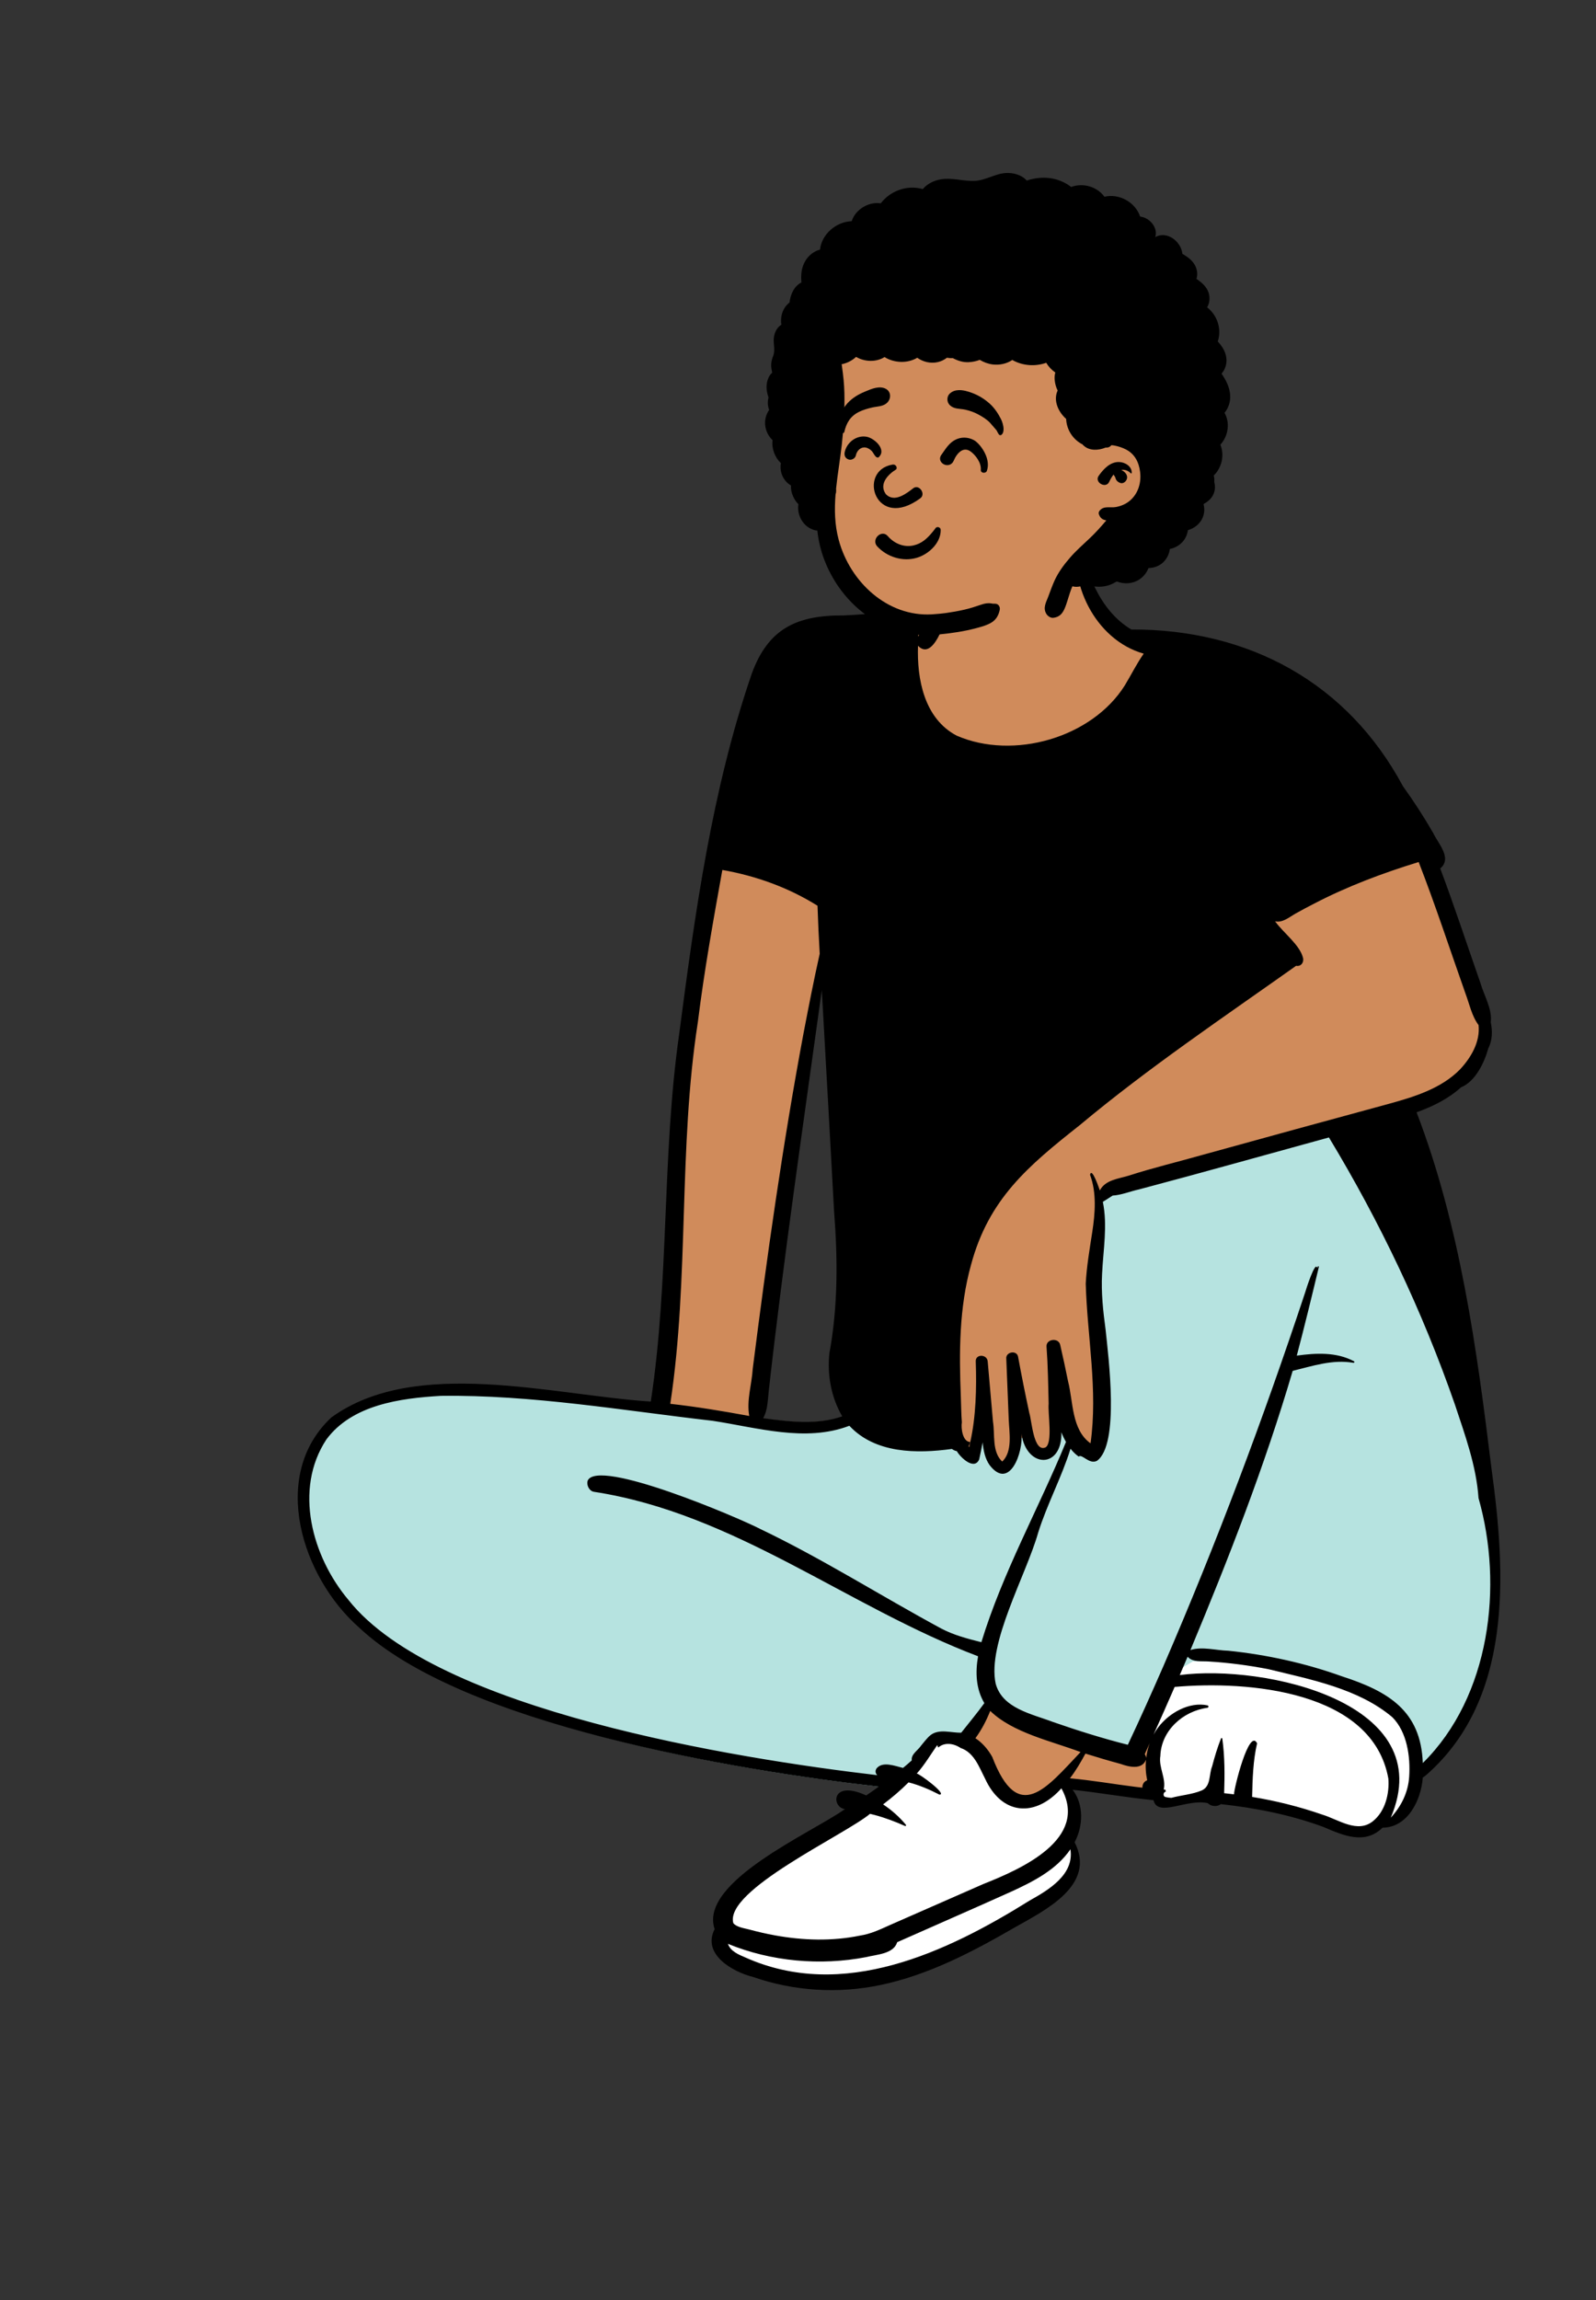 <svg width="347" height="500" viewBox="0 0 347 500" fill="none" xmlns="http://www.w3.org/2000/svg">
<rect x="0" y="0" width="347" height="500" fill="#333333" stroke="none"/>
<path fill-rule="evenodd" clip-rule="evenodd" d="M181.501 293.264C181.053 297.936 181.97 302.398 184.155 306.17L184.866 307.397L183.513 307.869C181.05 308.729 178.312 309.147 175.141 309.147C171.878 309.147 168.484 308.693 165.757 308.328L164.011 308.095L164.869 306.581C165.559 305.365 165.686 303.891 165.822 302.33C165.858 301.911 165.895 301.477 165.945 301.048C168.528 277.996 171.794 254.643 174.953 232.059C175.784 226.117 176.643 219.971 177.477 213.926L179.869 214.018C180.512 225.207 181.136 236.585 181.74 247.588C182.006 252.427 182.271 257.266 182.539 262.103C183.493 274.335 183.164 284.239 181.501 293.264ZM180.524 431.499C184.036 431.499 187.555 431.133 190.983 430.413C201.709 428.166 211.454 422.864 219.746 418.07C220.169 417.83 220.599 417.591 221.04 417.344C224.286 415.531 228.326 413.276 230.858 410.524C233.635 407.505 234.113 404.497 232.362 401.057L232.085 400.513L232.374 399.975C234.188 396.606 234.053 392.437 232.046 389.838L230.36 387.654L233.133 387.948C235.928 388.244 238.746 388.645 241.47 389.033C244.494 389.464 247.62 389.909 250.7 390.207L251.555 390.29L251.752 391.113C251.862 391.571 251.997 391.849 252.947 391.849C253.771 391.849 254.878 391.608 256.049 391.353C257.503 391.037 259.151 390.679 260.741 390.679C261.44 390.679 262.069 390.745 262.663 390.883L263.009 390.962L263.255 391.214C263.413 391.375 263.681 391.475 263.955 391.475C264.162 391.475 264.354 391.417 264.483 391.317L264.871 391.014L265.364 391.068C273.948 392.008 281.35 393.66 287.992 396.115L288.022 396.126L288.166 396.188C290.568 397.223 293.051 398.293 295.313 398.293C296.966 398.293 298.308 397.732 299.538 396.526L299.885 396.186L300.375 396.181C305.348 396.135 307.62 390.347 307.934 386.468L307.974 385.98L308.353 385.662C317.019 378.403 322.135 368.433 323.994 355.182C325.687 343.112 324.387 330.387 322.892 319.53C319.434 291.395 315.827 266.173 306.659 242.251L306.231 241.133L307.372 240.724C311.332 239.303 314.358 237.609 316.624 235.543L316.781 235.399L316.979 235.319C320.226 233.987 321.817 229.071 322.227 227.596L322.26 227.477L322.317 227.367C322.979 226.098 323.132 224.334 322.736 222.525L322.694 222.33L322.718 222.132C322.932 220.415 322.222 218.62 321.47 216.719C321.126 215.85 320.771 214.953 320.512 214.059C319.62 211.504 318.729 208.904 317.867 206.389C315.933 200.747 313.933 194.913 311.803 189.238L311.512 188.462L312.154 187.927C313.249 187.013 312.884 185.938 311.304 183.367C310.93 182.76 310.577 182.185 310.309 181.619C308.284 178.126 306.113 174.773 303.857 171.652L303.81 171.588L303.773 171.519C292.194 149.933 271.656 138.045 245.941 138.045L245.417 138.046L245.127 137.872C240.307 134.979 236.867 130.016 234.609 122.697L234.537 122.464L234.565 122.222C234.642 121.547 234.727 120.663 234.698 119.805C234.624 117.632 233.771 115.693 232.357 114.484C229.674 112.192 225.6 112 221.658 112L221.092 112.001C216.052 112.015 212.494 112.889 209.894 114.75C206.873 116.913 205.204 120.404 204.79 125.423C204.666 126.925 204.671 128.481 204.674 129.985L204.675 130.405L204.625 130.572C204.262 131.765 203.838 132.911 203.364 133.979L202.876 135.078L201.765 134.582C201.048 134.262 200.138 134.097 198.983 134.079C198.65 134.071 198.325 134.068 197.997 134.068C195.316 134.068 192.447 134.312 189.673 134.548C187.583 134.726 185.421 134.911 183.329 134.992L183.301 134.994C183.301 134.994 183.012 134.992 182.882 134.992C177.797 134.992 174.111 135.79 171.281 137.504C168.235 139.349 166.044 142.311 164.388 146.825C155.503 172.697 151.851 200.564 148.629 225.15C146.801 238.007 146.245 251.188 145.708 263.935C145.14 277.389 144.553 291.301 142.476 304.901L142.312 305.976L141.209 305.905C136.354 305.592 131.107 304.919 125.553 304.205C117.113 303.122 108.386 302.001 99.95 302.001C88.155 302.001 79.212 304.318 72.613 309.083C68.013 313.41 65.634 319.268 65.731 326.029C65.87 335.581 70.931 346.142 78.627 352.934L78.656 352.961C88.383 362.133 106.138 370.089 131.429 376.607C154.685 382.6 178.741 385.857 191.011 387.265L194.047 387.614L191.583 389.393C190.585 390.113 189.675 390.747 188.8 391.331L188.235 391.708L187.617 391.425C185.854 390.618 184.734 390.448 184.105 390.448C183.546 390.448 182.873 390.569 182.835 391.146C182.811 391.524 183.081 392.085 183.649 392.155L186.667 392.531L184.203 394.286C182.557 395.458 180.1 396.87 177.256 398.506C167.952 403.857 153.89 411.945 156.308 419.047L156.467 419.513L156.242 419.953C155.593 421.225 155.537 422.405 156.073 423.561C157.221 426.04 160.813 427.921 163.863 428.686L163.915 428.699L163.966 428.717C169.274 430.563 174.845 431.499 180.524 431.499Z" fill="#D08B5B"/>
<path fill-rule="evenodd" clip-rule="evenodd" d="M204.483 378.164C204.388 378.018 204.304 377.813 204.258 377.632C203.615 378.546 193.318 387.554 183.135 395.2C173.677 402.301 162.829 407.666 158.617 413.586C157.017 415.836 156.204 422.43 156.511 423.538C157.199 424.409 164.771 428.319 164.771 428.319C166.481 428.781 180.212 432.498 186.312 431.233C188.556 430.892 204.734 425.724 206.778 424.8L224.163 414.729C224.543 414.563 224.921 414.397 225.297 414.233L225.805 414.031C229.682 412.482 234.629 409.2 233.616 404.468C232.425 399.6 234.562 398.535 234.072 395.328C233.649 392.552 232.724 389.726 231.247 387.031C225.541 393.438 218.298 392.878 214.649 384.915L214.565 384.753L214.483 384.59C213.29 382.214 212.162 379.196 209.337 378.262C207.779 377.21 205.785 376.992 204.483 378.164ZM256.628 360.295L256.275 361.105C254.558 365.025 250.914 373.17 249.466 376.384C249.789 375.789 250.157 375.218 250.572 374.678C251.784 373.101 250.362 377.866 250.351 382.84C250.341 387.454 251.768 392.247 252.097 392.326C252.501 392.425 258.147 389.654 263.44 390.495C267.713 391.174 274.193 391.939 280.629 393.693C285.861 395.119 291.065 397.538 295.034 398.359C298.258 399.027 298.888 395.54 300.995 395.755C302.893 395.95 303.199 395.903 303.668 395.511C306.303 393.336 308.794 384.742 308.545 381.513C306.358 364.399 272.603 358.883 256.628 360.295Z" fill="white"/>
<path fill-rule="evenodd" clip-rule="evenodd" d="M289.81 246.453L288.713 246.754L240.109 260.33C239.798 260.533 239.567 260.68 239.345 260.815L239.187 260.909L238.267 261.454L238.481 262.5C238.962 264.852 239.033 267.272 238.815 270.651L238.803 270.84L238.776 271.224L238.737 271.746L238.724 271.924L238.459 275.145L238.409 275.792C238.37 276.314 238.342 276.751 238.316 277.207L238.311 277.313L238.273 278.052L238.259 278.369C238.127 281.591 238.355 284.737 238.945 289.289L238.974 289.514L239.058 290.145L239.116 290.697L239.36 292.956L239.444 293.763C239.996 299.085 240.269 303.263 240.198 307.157L240.195 307.352C240.087 312.461 239.301 315.923 237.995 317.114L237.955 317.15L237.921 317.179L237.913 317.18C237.784 317.187 237.574 317.106 237.165 316.86L236.994 316.754C236.889 316.687 236.688 316.561 236.595 316.504L236.493 316.442C236.303 316.329 236.138 316.241 235.965 316.167C235.697 316.052 235.424 315.977 235.153 315.955L235.072 315.95L235.06 315.949L234.986 315.884C234.741 315.664 234.507 315.421 234.293 315.163L234.203 315.052L234.125 314.951L233.599 314.26L233.242 313.643C232.968 313.169 232.72 312.666 232.497 312.134L232.415 311.933L232.343 311.75L229.225 303.692L229.439 312.328C229.511 315.26 228.412 316.78 227.059 316.795C225.636 316.812 224.178 315.25 223.757 312.476L223.743 312.38L220.762 312.757C220.957 314.496 220.335 317.244 219.338 318.793C218.905 319.465 218.498 319.782 218.206 319.806C217.854 319.836 217.298 319.507 216.553 318.55L216.554 318.551L216.569 318.57L216.537 318.525C215.889 317.599 215.529 316.356 215.339 314.585L215.326 314.458L215.314 314.332L214.27 303.373L212.338 314.211C212.149 315.274 211.936 316.341 211.699 317.414L211.655 317.614L211.622 317.602C211.551 317.574 211.46 317.531 211.355 317.472L211.308 317.445L211.265 317.419C210.621 317.028 209.859 316.236 209.555 315.722L209.527 315.672L209.181 315.045L208.475 314.918C208.352 314.896 208.221 314.839 208.126 314.773L208.093 314.747L207.585 314.334L206.937 314.424C197.477 315.736 190.509 314.63 186.075 309.995L185.942 309.853L185.251 309.111L184.303 309.474C180.088 311.088 123.492 303.967 118.769 303.525L117.722 303.429L116.846 303.351C109.434 302.703 102.766 302.801 96.358 302.871L95.946 302.876L95.373 302.91L94.845 302.944C89.466 303.3 85.214 303.958 81.366 305.217C76.542 306.795 72.731 309.25 70.035 312.818L69.915 312.979L69.784 313.178C66.245 318.632 65.178 325.212 66.408 332.099C67.521 338.337 70.494 344.548 74.655 349.545L74.789 349.704L75.029 350.005C83.832 360.842 101.957 369.555 127.134 376.484L127.899 376.694L128.684 376.906C147.34 381.93 168.302 385.618 188.824 388.09L189.465 388.167L190.733 388.316L194.969 388.812L192.273 386.073L192.285 386.068C192.565 385.977 196.9 386.876 196.9 386.876L197.825 386.107C198.357 385.662 198.756 385.32 199.135 384.98L199.313 384.819L200.026 384.165L199.897 383.364C199.896 383.351 199.902 383.329 199.929 383.281L199.941 383.258C199.941 383.258 203.076 379.599 203.318 379.387L203.359 379.351L203.418 379.302L203.442 379.283C204.008 378.862 209.915 379.065 209.915 379.065C209.915 379.065 213.988 372.16 214.524 371.431L214.653 371.255L215.987 371.245L215.482 370.398C214.746 369.163 214.293 367.779 214.103 366.253L214.085 366.095L214.074 365.992L214.157 366.048C214.723 366.431 215.054 366.812 215.163 367.172L215.175 367.215L215.184 367.251L215.192 367.289L215.236 367.446C215.85 369.604 217.156 371.299 219.071 372.644C220.423 373.595 239.872 380.364 244.686 381.588L245.021 381.673L246.221 381.976L247.081 380.151C248.404 377.327 250.119 373.555 252.225 368.833L253.262 366.502L254.326 364.1L259.395 361.13L262.877 361.188C263.614 361.201 264.291 361.214 264.908 361.226L265.211 361.232L267.13 361.273L267.476 361.31C275.505 362.168 283.328 363.907 290.74 366.505L291.117 366.638L291.509 366.778L291.719 366.846L292.091 366.968C297.328 368.705 300.826 370.475 303.335 372.827C306.25 375.558 307.803 379.129 308.01 384.088L308.016 384.246L308.138 387.661L310.574 385.26C317.826 378.108 322.574 368.402 324.599 357.346C326.459 347.191 325.92 336.298 323.163 326.483L323.122 326.337L323.114 326.238C322.908 323.494 322.41 320.688 321.625 317.619L321.551 317.331L321.474 317.041C320.911 314.911 320.351 313.083 319.345 310.04L319.233 309.703L317.898 305.705C310.98 285.823 301.853 266.469 290.735 247.985L290.397 247.426L289.81 246.453Z" fill="#B6E3E0"/>
<path fill-rule="evenodd" clip-rule="evenodd" d="M190.733 385.875C190.367 385.503 190.212 385.014 190.555 384.441C191.88 382.752 194.627 383.907 196.336 384.297C196.981 383.761 197.622 383.223 198.239 382.656C198.025 381.328 199.624 380.445 200.281 379.421C200.926 378.667 201.533 377.81 202.307 377.177C204.192 375.709 206.805 376.702 208.993 376.636C210.678 374.496 212.413 372.424 214.016 370.213C212.168 367.114 212.038 363.483 212.651 360.03C184.314 349.297 159.785 328.976 129.137 324.279C128.084 324.104 127.492 322.825 127.755 321.887C129.893 316.795 160.615 329.935 165.207 332.315C178.752 338.788 191.439 346.858 204.603 353.978C207.348 355.433 210.367 356.216 213.369 356.972C217.981 341.862 225.783 328.01 231.766 313.442C231.378 312.77 231.047 312.064 230.766 311.339C230.965 319.352 223.158 319.239 222.08 311.639C222.525 315.601 219.524 324.086 215.192 318.518C214.176 317.12 213.815 315.329 213.643 313.522C213.421 314.771 213.168 316.014 212.888 317.254C211.776 319.708 208.74 316.724 208.035 315.443C207.628 315.37 207.247 315.185 206.969 314.958C199.309 316.02 190.287 315.959 184.666 309.923C175.133 313.574 164.582 310.303 154.94 308.845C135.321 306.594 115.623 303.161 95.827 303.424C86.989 303.936 76.562 305.36 70.972 312.888C63.801 323.739 67.854 338.394 75.764 347.788C94.793 371.836 160.11 382.293 190.733 385.875ZM190.201 394.537C189.854 394.445 189.505 394.36 189.159 394.279C183.605 398.895 157.447 410.881 159.437 418.04C160.14 418.931 161.823 419.134 162.887 419.421C164.741 419.922 166.612 420.355 168.501 420.698C174.609 421.807 180.934 422 187.033 420.735C189.277 420.395 191.303 419.439 193.346 418.515C199.95 415.615 207.224 412.412 213.796 409.536C222.145 406.232 236.79 399.72 230.766 388.734C225.06 395.14 217.817 394.581 214.168 386.618C212.91 384.2 211.812 380.942 208.857 379.965C207.298 378.913 205.304 378.694 204.002 379.866C203.908 379.72 203.823 379.516 203.778 379.334C202.309 381.421 201.042 383.617 199.321 385.524C199.912 385.556 206.064 390.101 204.248 390.103C202.064 388.98 199.894 388.044 197.536 387.439C195.827 389.155 193.947 390.751 192 392.226C193.891 393.473 195.59 395 196.957 396.657C197.075 396.803 196.931 396.992 196.755 396.913C194.633 395.969 192.451 395.14 190.201 394.537ZM162.042 425.495C183.287 435.021 205.778 424.414 223.895 413.106C228.076 410.775 233.576 407.471 232.731 401.985C229.651 406.482 224.574 409.043 219.701 411.264C211.514 414.958 203.274 418.533 195.066 422.182C194.291 424.749 190.585 424.847 188.344 425.417C178.372 427.347 167.653 426.388 158.268 422.538C158.811 424.144 160.588 424.881 162.042 425.495ZM246.807 388.405C247.332 388.472 247.857 388.533 248.382 388.592C248.328 387.899 248.746 387.205 249.42 386.99C249.117 385.521 249.005 384.002 249.167 382.51C248.29 384.774 245.456 384.086 243.657 383.434C241.086 382.737 238.532 381.986 235.991 381.186C234.989 383.044 233.927 384.875 232.623 386.557C237.372 386.979 242.076 387.816 246.807 388.405ZM248.896 381.284C249.022 381.551 249.202 381.832 249.206 382.152C249.335 381.05 249.585 379.963 249.966 378.92C249.609 379.708 249.253 380.496 248.896 381.284ZM251.895 375.38C254.231 372.341 258.549 369.856 262.54 370.703C262.797 370.759 262.803 371.17 262.54 371.222C257.178 371.948 252.47 376.194 252.284 381.683C251.861 384.167 253.592 386.606 253.009 388.99C253.125 388.997 253.241 389.003 253.355 389.011C253.397 389.171 253.436 389.313 253.486 389.437C252.907 389.533 252.736 390.463 253.42 390.629C253.824 390.727 254.247 390.778 254.678 390.8C256.864 390.211 259.17 390.075 261.26 389.204C263.327 388.292 262.811 385.729 263.54 383.954C264.075 381.907 264.69 379.868 265.465 377.904C265.521 377.746 265.736 377.782 265.754 377.941C266.301 381.86 266.283 385.845 266.151 389.795C266.868 389.868 267.581 389.949 268.297 390.038C268.25 388.934 271.566 375.493 273.314 378.942C272.434 382.735 272.328 386.696 272.234 390.599C277.421 391.452 282.532 392.723 287.505 394.453C291.01 395.513 295.178 398.649 298.58 395.814C301.214 393.639 302.102 389.844 301.854 386.616C298.427 367.512 271.366 365.28 255.391 366.692C253.882 370.168 252.346 373.631 250.789 377.086C251.111 376.491 251.48 375.92 251.895 375.38ZM306.379 386.244C306.672 381.906 305.94 376.506 302.72 373.273C295.351 367.054 285.032 365.097 275.824 362.845C271.534 362 267.186 361.439 262.82 361.159C261.271 361.037 259.303 361.387 258.21 360.123C257.646 361.455 257.076 362.784 256.504 364.114C274.838 361.717 313.087 370.046 302.376 395.115C304.644 392.662 306.147 389.676 306.379 386.244ZM215.295 371.904C214.452 374.008 213.42 376.011 212.072 377.843C213.604 378.844 214.855 380.324 215.736 381.914C221.387 396.67 227.43 388.766 234.937 380.848C228.584 378.454 220.168 376.661 215.295 371.904ZM309.342 383.241C324.035 368.753 326.886 344.618 321.458 325.646C320.976 318.611 318.511 311.907 316.303 305.246C309.272 285.041 300.025 265.602 288.935 247.249C275.176 251.021 261.441 254.894 247.65 258.543C245.751 258.955 243.85 259.769 241.9 259.887C241.203 260.33 240.503 260.819 239.778 261.248C240.834 266.412 239.86 271.684 239.614 276.879C239.389 280.968 239.832 284.974 240.375 289.02C240.982 294.907 243.481 314.054 238.474 317.559C236.777 318.376 235.26 315.955 234.528 316.621C233.869 316.162 233.254 315.565 232.753 314.907C230.82 321.148 227.66 326.938 225.708 333.185C223.112 342.366 214.584 357.226 216.478 365.983C217.942 371.391 224.35 372.557 228.974 374.324C234.318 376.18 239.722 377.884 245.214 379.267C247.895 373.588 250.457 367.855 252.972 362.1C264.465 335.549 274.643 308.445 283.74 281.018C283.91 280.409 286.002 273.813 286.385 275.653C286.417 275.464 286.655 274.976 286.745 275.393C285.203 281.833 283.638 288.272 281.945 294.676C286.104 294.095 290.576 293.869 294.383 295.904C294.58 296.008 294.435 296.266 294.241 296.235C289.733 295.454 285.385 296.928 281.055 297.986C274.974 318.648 267.128 338.786 258.823 358.672C261.391 357.855 264.373 358.759 267.054 358.824C275.497 359.695 283.844 361.539 291.821 364.407C301.847 367.652 308.936 371.883 309.342 383.241ZM317.434 232.461C319.902 229.808 321.842 226.419 321.467 222.824C319.984 220.85 319.493 218.275 318.63 215.993C315.254 206.446 312.12 196.827 308.445 187.382C300.629 189.782 292.939 192.66 285.686 196.44C284.351 197.12 283.031 197.826 281.727 198.556C280.36 199.321 278.87 200.649 277.231 200.268C279.022 202.8 282.71 205.434 283.334 208.359C283.468 209.285 282.811 210.144 281.801 209.938C265.994 221.145 249.67 232.117 234.729 244.601C223.541 253.443 214.951 260.614 211.114 274.96C208.528 284.253 208.52 293.965 208.9 303.52C208.974 305.378 208.976 307.279 209.127 309.149C208.902 310.547 209.329 313.394 210.904 313.445C210.868 313.784 210.756 314.097 210.577 314.373C210.627 314.44 210.68 314.503 210.734 314.568C210.812 314.186 210.888 313.806 210.96 313.424C212.186 308.002 212.351 301.712 212.146 295.939C212.06 294.284 214.603 294.324 214.745 295.939C215.128 300.303 215.51 304.667 215.893 309.028C216.352 311.855 215.629 315.553 217.893 317.703C220.195 315.579 219.433 311.391 219.321 308.65C219.141 304.18 218.947 299.712 218.78 295.242C218.728 293.825 221.078 293.461 221.345 294.901C222.1 299.007 222.918 303.1 223.798 307.182C224.328 308.76 224.693 315.841 227.346 314.612C228.927 313.534 227.787 307.216 227.995 305.124C227.897 300.983 227.839 296.847 227.534 292.716C227.41 291.049 230.129 290.695 230.502 292.322C231.107 294.956 231.686 297.59 232.211 300.242C233.363 304.712 232.944 310.772 237.104 313.743C238.733 302.131 236.388 290.6 236.06 279.03C236.256 275.281 236.901 271.569 237.47 267.866C238.099 263.77 238.466 259.312 236.993 255.362C237.396 253.592 238.979 258.378 239.127 258.776C240.319 256.431 243.223 256.25 245.519 255.519C250.622 253.87 255.85 252.627 261.013 251.161C274.706 247.365 288.415 243.628 302.128 239.898C307.606 238.385 313.372 236.595 317.434 232.461ZM180.315 294.226C182.204 284.003 182.152 273.644 181.344 263.309C180.457 247.281 179.595 231.248 178.674 215.222C174.672 244.229 170.407 273.203 167.145 302.303C166.912 304.328 166.948 306.472 165.924 308.278C171.583 309.035 177.614 309.797 183.116 307.876C180.701 303.71 179.85 298.966 180.315 294.226ZM151.722 222.221C147.445 249.714 149.885 277.689 145.735 305.15C151.492 305.794 157.204 306.747 162.901 307.795C162.277 304.403 163.46 300.9 163.664 297.484C166.758 273.118 170.174 248.768 174.7 224.615C175.81 218.835 176.932 213.078 178.218 207.329C178.024 203.848 177.854 200.367 177.742 196.884C171.46 192.942 164.377 190.391 157.052 189.104C155.073 200.113 153.095 211.114 151.722 222.221ZM201.244 135.829C201.495 135.402 201.733 134.965 201.962 134.521C201.188 134.551 200.435 134.578 199.673 134.704C199.707 135.928 199.639 137.161 199.625 138.394C200.006 137.492 200.751 136.669 201.244 135.829ZM72.044 308.114C90.316 294.852 120.326 303.302 141.493 304.665C145.528 278.252 143.881 251.408 147.642 224.952C151.106 198.521 154.759 171.722 163.459 146.399C167.049 136.607 173.26 133.7 183.487 133.779C188.676 133.576 194.164 132.746 199.208 132.864C200.314 132.882 201.47 133.028 202.467 133.473C203.87 130.317 204.631 126.929 205.016 123.515C205.04 123.298 205.317 123.258 205.399 123.465C206.585 126.438 206.711 129.683 206.066 132.796C205.599 135.026 202.82 143.802 199.592 140.369C199.336 147.569 200.921 156.169 207.987 159.906C220.336 165.28 237.405 160.386 244.558 148.98C245.94 146.7 247.133 144.275 248.663 142.086C237.998 139.072 232.011 126.316 234.524 116.602C236.077 124.157 238.908 132.599 245.959 136.83C271.633 136.773 292.98 148.446 305.042 170.928C307.402 174.193 309.584 177.585 311.584 181.037C312.66 183.346 315.812 186.557 313.137 188.787C316.226 197.018 318.967 205.363 321.865 213.659C322.66 216.423 324.479 219.323 324.117 222.229C324.509 224.02 324.491 226.138 323.592 227.86C322.738 230.929 320.823 235.058 317.647 236.36C314.952 238.817 311.544 240.509 307.989 241.784C317.469 266.512 321.077 293.181 324.289 319.308C327.437 342.165 329.062 369.969 309.338 386.488C308.955 391.214 306.146 397.237 300.592 397.288C296.745 401.058 292.056 398.99 287.775 397.146C280.547 394.474 272.968 392.993 265.436 392.168C264.628 392.798 263.314 392.694 262.595 391.959C258.032 390.909 251.709 395.16 250.787 391.309C244.905 390.739 239.086 389.672 233.209 389.049C235.686 392.256 235.508 396.986 233.642 400.452C238.393 409.78 227.327 415.182 220.56 419.01C211.426 424.29 201.886 429.3 191.44 431.488C182.255 433.417 172.633 432.832 163.771 429.751C159.115 428.582 152.611 424.747 155.374 419.343C151.871 409.059 176.468 398.403 183.703 393.253C180.746 392.885 180.638 386.758 188.33 390.278C189.259 389.658 190.173 389.017 191.077 388.365C159.964 384.796 100.546 374.975 78.029 353.745C65.659 342.829 58.522 320.749 72.044 308.114Z" fill="black"/>
<path fill-rule="evenodd" clip-rule="evenodd" d="M221.805 52.536C191.5 51.045 177.824 72.389 176.94 81.922C176.326 88.54 180.235 96.167 180.235 102.08C180.235 105.099 176.54 111.579 178.26 115.978C182.088 125.77 190.194 136.637 200.523 136.637C210.852 136.637 224.294 139.494 235.708 123.148C236.779 121.614 250.323 112.897 251.639 104.614C254.917 83.981 243.429 53.6 221.805 52.536Z" fill="#D08B5B"/>
<path fill-rule="evenodd" clip-rule="evenodd" d="M223.232 39.252C222.148 38.012 220.319 37.516 218.693 37.612C216.332 37.752 214.278 39.21 211.929 39.318C209.466 39.432 207.088 38.578 204.619 38.974C203.106 39.218 201.606 39.92 200.636 41.104C197.277 40.142 193.63 41.416 191.491 44.198C188.852 43.788 185.981 45.536 185.173 48.08C181.82 48.188 178.655 50.882 178.281 54.258C176.941 54.612 175.778 55.536 175.064 56.758C174.234 58.174 174.096 59.798 174.246 61.394C172.668 62.2 171.867 63.932 171.657 65.764C170.215 66.84 169.589 68.774 169.883 70.6C168.78 71.222 168.21 72.67 168.216 73.962C168.222 75.168 168.541 76.236 168.092 77.4C167.691 78.437 167.547 79.301 167.767 80.386L167.79 80.492C167.829 80.669 167.862 80.839 167.891 81.006C167.593 81.268 167.34 81.597 167.15 81.979C166.459 83.375 166.562 84.967 167.089 86.383C166.858 87.284 166.888 88.237 167.229 89.103C166.59 90.024 166.254 91.154 166.352 92.326C166.463 93.638 167.062 94.813 167.971 95.682C167.729 97.474 168.457 99.411 169.775 100.673C169.588 101.746 169.749 102.871 170.336 103.888C170.754 104.613 171.317 105.153 171.967 105.529C171.945 106.128 172.026 106.74 172.226 107.353C172.502 108.205 172.97 108.989 173.587 109.62C173.219 111.972 174.626 114.581 177.104 115.241C177.312 115.297 177.511 115.322 177.701 115.326C177.947 117.588 178.484 119.818 179.316 121.936C181.432 127.33 185.279 132.046 190.295 134.988C192.777 136.442 195.564 137.438 198.409 137.854C200.456 138.154 202.426 138.08 204.481 137.876C207.06 137.618 209.652 137.232 212.159 136.568L212.562 136.461C213.602 136.182 214.697 135.861 215.598 135.3C216.606 134.672 217.129 133.704 217.361 132.564C217.491 131.93 217.089 131.247 216.394 131.234L216.35 131.234C216.198 131.237 216.047 131.232 215.894 131.222L215.78 131.214H215.774C215.766 131.212 215.762 131.212 215.754 131.212C215.686 131.202 215.62 131.182 215.554 131.172C214.79 131.044 214.122 131.171 213.405 131.41L213.315 131.44C212.107 131.856 210.909 132.242 209.662 132.528C208.372 132.822 207.066 133.056 205.757 133.24L205.627 133.256L205.587 133.262L205.567 133.264C205.563 133.264 205.559 133.264 205.555 133.266L205.169 133.314C204.865 133.35 204.561 133.382 204.257 133.414C203.697 133.47 203.138 133.514 202.578 133.546C192.915 134.09 184.799 126.48 182.35 117.356C181.462 114.054 181.404 110.76 181.666 107.464C181.75 107.224 181.8 106.958 181.798 106.666C181.798 106.514 181.79 106.364 181.78 106.212C182.105 103.024 182.671 99.834 183.025 96.634C183.439 92.896 183.669 89.136 183.585 85.374C183.543 83.516 183.345 81.676 183.085 79.836L182.991 79.175C184.166 78.946 185.258 78.389 186.128 77.582C188.015 78.672 190.457 78.769 192.32 77.618C194.407 78.927 197.323 79.046 199.425 77.766C200.696 78.673 202.297 79.064 203.868 78.72C204.575 78.565 205.278 78.23 205.879 77.766C206.309 77.842 206.744 77.872 207.177 77.849L207.267 77.899C208.264 78.425 209.37 78.771 210.507 78.733C211.349 78.704 212.217 78.538 213.02 78.224C213.878 78.742 214.817 79.095 215.821 79.222C217.288 79.407 218.871 79.082 220.091 78.25C222.321 79.52 225.063 79.716 227.47 78.862C227.963 79.697 228.645 80.417 229.443 80.972C229.3 81.485 229.255 82.031 229.304 82.557C229.385 83.421 229.601 84.197 229.956 84.893C229.582 85.671 229.47 86.626 229.679 87.584C229.977 88.951 230.772 90.14 231.801 91.066C231.892 93.247 233.088 95.292 235.034 96.428C235.133 96.486 235.231 96.533 235.329 96.575C235.415 96.692 235.517 96.796 235.635 96.883C236.872 98.027 238.831 97.936 240.382 97.29C240.412 97.291 240.442 97.294 240.472 97.294C241.026 97.308 241.404 97.092 241.628 96.774C241.854 96.786 242.078 96.81 242.304 96.852C243.128 97.006 244.032 97.302 244.777 97.686C246.713 98.682 247.609 100.442 247.876 102.558C248.168 104.866 247.505 107.218 245.719 108.78C244.851 109.54 243.742 110.016 242.614 110.216C241.368 110.438 240.037 109.892 239.117 110.962C238.933 111.174 238.807 111.47 238.907 111.756C239.219 112.648 239.733 112.99 240.537 113.114C239.375 114.492 238.183 115.824 236.864 117.062C235.436 118.404 233.961 119.704 232.673 121.184C231.311 122.75 230.082 124.41 229.228 126.31C228.74 127.402 228.348 128.528 227.926 129.646L227.851 129.841C227.38 131.029 226.754 132.174 227.478 133.414C227.766 133.902 228.418 134.374 229.018 134.296C230.707 134.08 231.273 132.938 231.793 131.45C232.185 130.326 232.485 129.17 232.907 128.056C232.986 127.85 233.072 127.646 233.162 127.443C234.136 127.714 235.207 127.499 236.076 126.943C237.005 127.355 238.034 127.56 239.028 127.543C240.359 127.52 241.575 127.15 242.62 126.483C242.703 126.461 242.787 126.44 242.87 126.416C244.46 127.025 246.322 126.916 247.762 125.929C248.694 125.289 249.332 124.436 249.694 123.486C250.899 123.463 252.09 123.036 252.954 122.181C253.746 121.396 254.209 120.383 254.347 119.331C255.384 119.126 256.356 118.624 257.118 117.78C257.755 117.074 258.142 116.176 258.273 115.243C259.535 114.883 260.674 114.058 261.296 112.908C261.875 111.837 261.959 110.676 261.676 109.62L261.749 109.514C263.05 108.833 264.043 107.718 264.145 106.126C264.173 105.672 264.125 105.219 264.002 104.79C264.046 104.31 264.018 103.83 263.892 103.366C265.641 101.664 266.275 98.93 265.325 96.67C267.035 94.83 267.487 91.92 266.233 89.736C267.093 88.696 267.535 87.37 267.461 85.954C267.369 84.186 266.559 82.642 265.589 81.212C266.309 80.416 266.693 79.306 266.665 78.234C266.625 76.68 265.799 75.342 264.765 74.234C265.667 71.498 264.66 68.53 262.446 66.798C262.894 66.06 263.06 65.146 262.914 64.22C262.658 62.602 261.445 61.5 260.135 60.628C260.409 59.736 260.337 58.774 259.901 57.852C259.319 56.622 258.221 55.842 257.076 55.182C256.78 52.454 253.733 50.124 251.178 51.532C251.811 49.502 249.986 47.31 247.886 47.078C246.859 43.962 243.314 41.998 240.127 42.772C238.497 40.544 235.464 39.686 232.889 40.642C230.057 38.472 226.545 38.15 223.232 39.252ZM243.399 100.434C241.41 100.326 239.918 101.95 238.87 103.436C237.887 104.83 240.41 106.302 241.146 104.766C241.41 104.218 241.71 103.638 242.111 103.158C242.179 103.253 242.238 103.351 242.298 103.451L242.357 103.552C242.401 103.626 242.447 103.702 242.485 103.78C242.481 103.794 242.541 103.978 242.543 103.986C242.707 104.484 243.065 104.804 243.553 104.976C244.183 105.196 244.779 104.722 244.981 104.166C245.302 103.278 244.555 102.504 243.777 102.152C244.541 102.028 245.292 102.288 245.844 102.876C245.92 102.958 246.048 102.892 246.052 102.79C246.116 101.396 244.659 100.502 243.399 100.434Z" fill="black"/>
<path fill-rule="evenodd" clip-rule="evenodd" d="M194.741 121.233C196.217 121.659 197.801 121.698 199.305 121.257C200.67 120.857 202.071 119.977 203.076 118.813C203.968 117.779 204.546 116.523 204.523 115.181C204.52 115.028 204.465 114.9 204.381 114.801C204.29 114.694 204.163 114.621 204.027 114.589C203.887 114.556 203.74 114.568 203.614 114.625C203.5 114.676 203.402 114.764 203.341 114.892C203.187 115.095 203.033 115.294 202.879 115.488C201.638 117.018 200.436 118.161 198.569 118.571C197.557 118.793 196.546 118.695 195.618 118.355C194.625 117.992 193.727 117.353 193.023 116.535C192.705 116.166 192.33 116.015 191.963 116.012C191.547 116.009 191.136 116.202 190.826 116.511C190.521 116.814 190.318 117.226 190.299 117.657C190.283 118.035 190.406 118.43 190.735 118.782C191.818 119.943 193.222 120.794 194.741 121.233ZM194.786 102.075C193.273 102.993 190.968 105.133 192.595 107.409C194.511 109.416 197.27 107.115 198.629 106.074C199.889 105.268 201.306 107.342 200.136 108.284C190.314 115.543 186.327 102.315 194.021 100.995C194.868 100.85 195.182 101.791 194.786 102.075ZM208.939 98.035C209.425 97.725 209.997 97.618 210.631 97.906C211.127 98.131 211.996 98.881 212.6 99.866C213.014 100.54 213.307 101.331 213.246 102.155C213.232 102.347 213.303 102.488 213.415 102.592C213.503 102.674 213.63 102.735 213.78 102.754C213.907 102.77 214.049 102.756 214.165 102.719C214.385 102.651 214.502 102.508 214.545 102.392C214.969 101.27 214.786 100.017 214.312 98.887C213.672 97.362 212.509 96.085 211.747 95.673C210.443 94.968 208.904 94.935 207.599 95.654C206.487 96.265 205.792 97.252 205.101 98.258C204.954 98.472 204.808 98.684 204.657 98.892C204.355 99.31 204.325 99.725 204.442 100.08C204.572 100.474 204.902 100.806 205.315 100.98C205.697 101.141 206.141 101.163 206.533 100.998C206.864 100.859 207.168 100.587 207.361 100.125C207.685 99.348 208.225 98.491 208.939 98.035ZM184.243 99.764C184.576 99.938 184.836 99.99 185.206 99.879C185.41 99.818 185.612 99.701 185.77 99.543C185.927 99.386 186.04 99.192 186.084 98.976C186.192 98.444 186.484 97.945 186.899 97.62C187.255 97.343 187.704 97.195 188.201 97.278C188.738 97.368 189.25 97.712 189.603 98.117C189.72 98.253 189.813 98.407 189.906 98.56C190.079 98.846 190.248 99.112 190.487 99.322C190.578 99.402 190.715 99.457 190.847 99.457C190.901 99.457 190.956 99.449 191.008 99.433C191.543 98.897 191.645 98.491 191.628 98.088C191.61 97.665 191.443 97.237 191.173 96.838C190.541 95.902 189.34 95.134 188.529 94.96C187.419 94.722 186.316 95.008 185.432 95.627C184.523 96.263 183.849 97.252 183.639 98.366C183.588 98.635 183.61 98.924 183.712 99.176C183.812 99.421 183.987 99.631 184.243 99.764ZM206.491 88.052C207.157 88.7 207.946 88.8 208.744 88.889C209.187 88.939 209.541 88.98 209.889 89.058C210.846 89.274 211.792 89.599 212.655 90.066C213.557 90.555 214.54 91.145 215.248 91.9C215.416 92.08 215.574 92.269 215.733 92.458C215.878 92.63 216.017 92.796 216.164 92.956C216.333 93.14 216.493 93.332 216.653 93.525C216.751 93.687 216.771 93.727 216.791 93.768C216.821 93.831 216.855 93.9 216.895 93.975C216.949 94.078 217.013 94.19 217.08 94.292C217.191 94.478 217.25 94.529 217.302 94.552C217.387 94.59 217.468 94.609 217.547 94.599C217.62 94.589 217.69 94.554 217.758 94.496C218.1 94.207 218.201 93.734 218.191 93.231C218.175 92.469 217.893 91.625 217.633 91.106C217.03 89.9 216.192 88.646 215.185 87.746C214.035 86.719 212.778 85.941 211.334 85.405C210.436 85.072 209.397 84.766 208.419 84.805C207.716 84.832 207.044 85.041 206.489 85.563C206.148 85.883 205.985 86.338 205.985 86.793C205.985 87.257 206.154 87.724 206.491 88.052ZM182.885 93.985C182.928 94.054 182.986 94.102 183.052 94.13C183.12 94.16 183.196 94.169 183.27 94.157C183.343 94.144 183.412 94.111 183.467 94.061C183.52 94.013 183.56 93.948 183.578 93.87C184.02 91.931 184.879 90.488 186.712 89.558C187.614 89.1 188.651 88.809 189.632 88.578C189.918 88.51 190.219 88.466 190.523 88.422C191.474 88.284 192.432 88.125 193.052 87.357C193.426 86.895 193.583 86.304 193.494 85.763C193.411 85.254 193.112 84.787 192.571 84.507C191.222 83.811 189.545 84.494 188.183 85.076C188.082 85.119 187.983 85.162 187.886 85.202C186.554 85.764 185.339 86.504 184.34 87.564C183.547 88.405 182.813 89.647 182.518 90.926C182.272 91.989 182.329 93.075 182.885 93.985Z" fill="black"/>
</svg>
